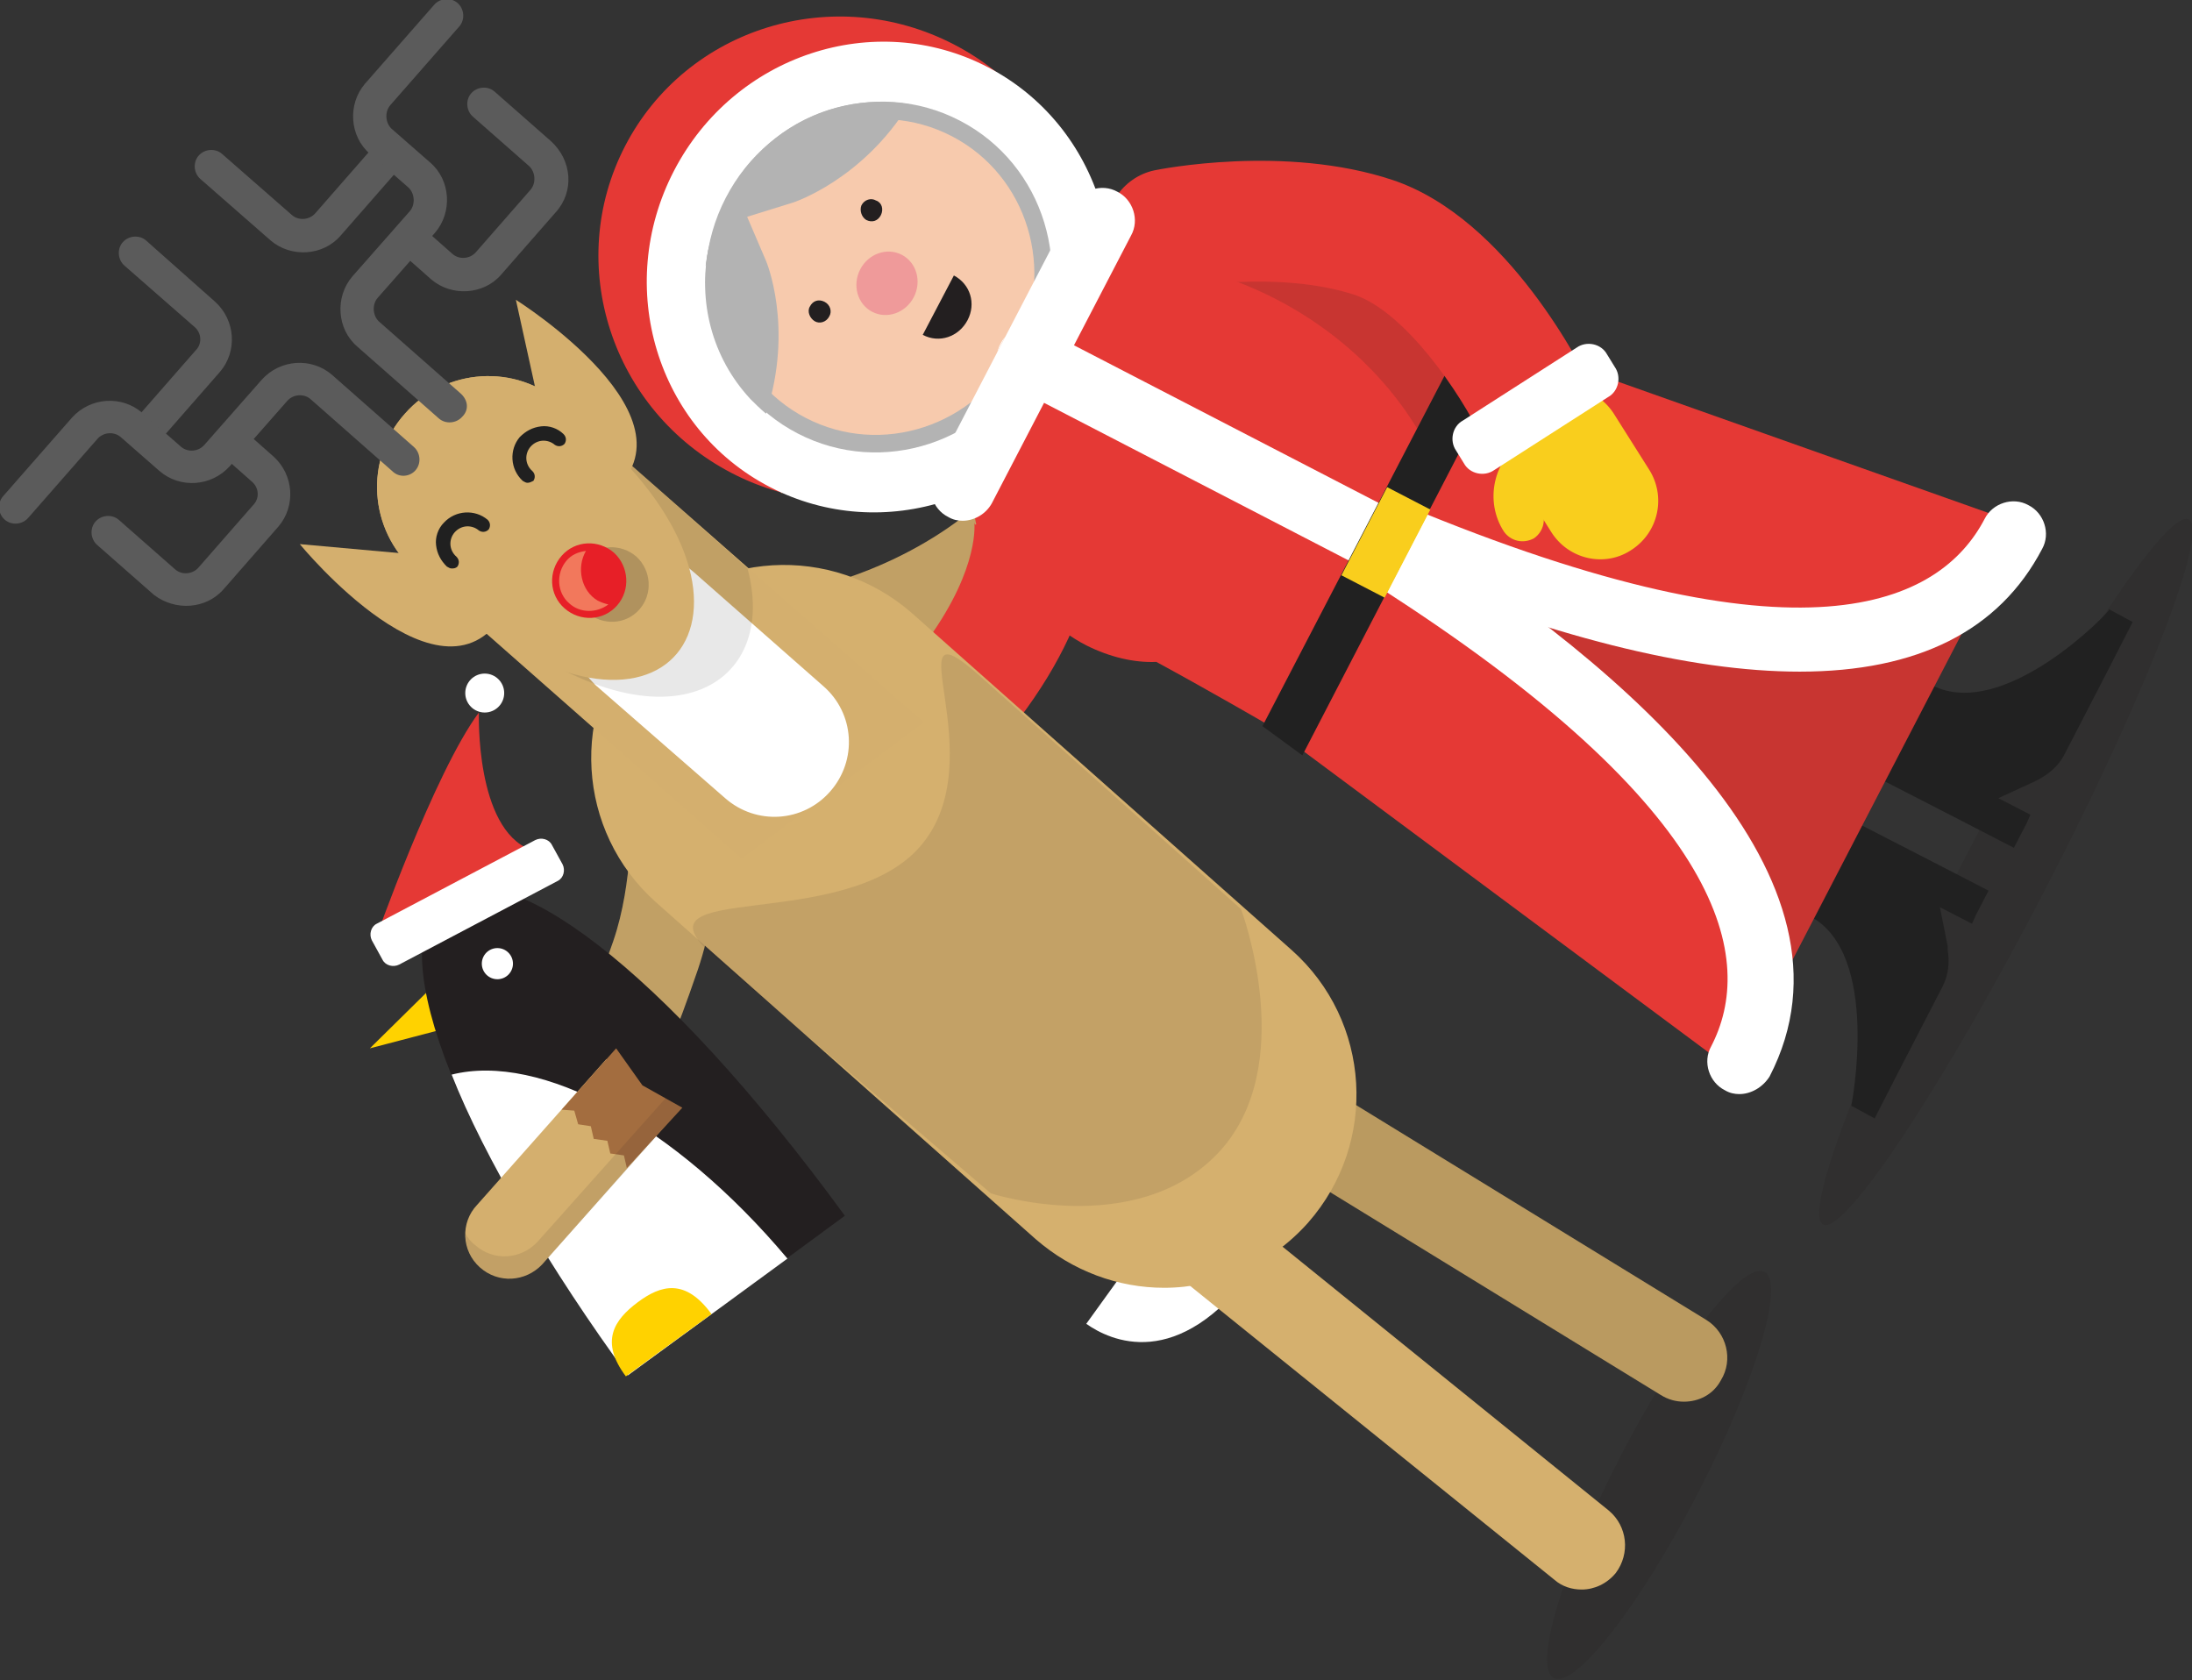 <svg xmlns="http://www.w3.org/2000/svg" width="225.2" height="172.6" viewBox="0 0 225.2 172.6"><rect x="0" y="0" width="225.2" height="172.6" fill="#333333" stroke="none"/><path fill="#FFF" d="M127.7 122.9c2.4 1.7 2.9 5 1.2 7.4-7.9 10.8-14.9 7.4-17.3 5.7.8-1.1 6.9-9.6 8.7-12 1.7-2.3 5-2.8 7.4-1.1z"/><path fill="#A36D3F" d="M75.1 43.2l6.9-4.9v1.5l1.3.5v1.3l1.3.5v1.4l1.3.5v1.3l1.3.5-6.9 4.9-1.7-4.4z"/><path fill="#D4AF6E" d="M86.7 69l-2.4-8.8c9.6-2.6 17.7-8.1 22.2-15.2 2.3-3.6 3.2-6.7 2.6-9.1-.6-2.8-3.2-4.7-5.8-6.4-5.2-3.2-11.7-3.9-19.6-2.2l-2-8.9c10.1-2.2 19.2-1.1 26.4 3.4 2.5 1.5 8.3 5.1 9.9 12.1 1.1 4.9-.2 10.3-3.8 16.1-5.7 8.9-15.7 15.8-27.5 19zM68 109.2l-8.1-4.3s.9-1.9 3.1-8.2c2.1-6.1 1.8-13.3 1.8-13.3L74 83c0 .4.3 8.9-2.3 16.6-2.4 7-3.5 9.2-3.7 9.6z"/><path fill="#1D191A" d="M68 109.2l-8.1-4.3s.9-1.9 3.1-8.2c2.1-6.1 1.8-13.2 1.8-13.3L74 83c0 .4.3 8.9-2.3 16.6-2.4 7-3.5 9.2-3.7 9.6zM86.7 69l-2.4-8.9C93.9 57.6 102 52 106.4 45c2.3-3.6 3.2-6.7 2.6-9.1-.6-2.8-3.2-4.7-5.8-6.3-5.2-3.2-11.7-3.9-19.5-2.2l-2-9c10.1-2.2 19.2-1.1 26.4 3.4 2.5 1.5 8.3 5.1 9.9 12.1 1.1 4.9-.2 10.3-3.8 16.1-5.7 8.9-15.7 15.8-27.5 19z" opacity=".1"/><path fill="#E53935" d="M83.4 89c-2.6 0-5-1.6-5.9-4.2-1.1-3.2.6-6.8 3.8-7.9 0 0 8-3 14.1-11.3 5.3-7.4 4.7-11.9 4.7-12 0 .2.1.3.1.3l12-3c.4 1.6 1.9 10-6.8 22-8.5 11.7-19.6 15.6-20.1 15.8-.5.2-1.2.3-1.9.3z"/><path fill="#F9CE1D" d="M78.8 85.2c1-.7 1.3-2 .7-3.1-2-3.2-6.3-4.1-9.4-2.1-1 .7-1.3 2-.7 3.1.7 1 2 1.3 3.1.7 1.1-.7 2.6-.4 3.3.7.6 1.1 2 1.4 3 .7z"/><path fill="#F9CE1D" d="M82.2 91.3c2.8-1.8 3.6-5.5 1.8-8.3a5.99 5.99 0 0 0-8.3-1.8L70 84.8c-2.8 1.8-3.5 5.5-1.8 8.2 1.8 2.8 5.5 3.6 8.3 1.8l5.7-3.5z"/><path fill="#FFF" d="M76.4 79c-.7-1-.4-2.4.7-3.1l1.3-.8c1-.7 2.4-.4 3.1.7L89 87.4c.7 1 .4 2.4-.7 3.1l-1.3.9c-1 .7-2.4.4-3.1-.7L76.4 79z"/><circle fill="#E53935" cx="106.3" cy="52.3" r="6.2"/><ellipse transform="rotate(-62.592 86.59 26.594)" fill="#E53935" cx="86.6" cy="26.6" rx="24.8" ry="25.2"/><ellipse transform="rotate(-62.592 90.258 28.497)" fill="#FFF" cx="90.3" cy="28.5" rx="24.3" ry="23.7"/><ellipse transform="rotate(-62.592 90.258 28.497)" fill="#B3B3B3" cx="90.3" cy="28.5" rx="18.1" ry="17.7"/><ellipse transform="rotate(-62.592 90.258 28.497)" fill="#F7CAAD" cx="90.3" cy="28.5" rx="16.3" ry="15.9"/><path fill="#B3B3B3" d="M81.5 20.8l-5.8 1.8 1-5.4c3.4-4.4 8.8-7 14.6-6.7.7 0 1.4.1 2.1.2-4.8 7.8-11.9 10.1-11.9 10.1z"/><path fill="#B3B3B3" d="M72.5 27.3s.6-6.5 5.1-11.2l1.5 2.6-4.3 5.8-2.3 2.8z"/><path fill="#B3B3B3" d="M78.7 26.8l-2.4-5.6-3.5 4.3c-1.1 5.4.3 11.2 4.3 15.5.5.5 1 1 1.6 1.5 2.9-8.9 0-15.7 0-15.7z"/><path fill="#231F20" d="M98 28.3c1.7.9 2.3 2.9 1.4 4.6-.9 1.7-2.9 2.4-4.6 1.5M84.7 31c.6.3.8 1 .5 1.5-.3.6-1 .8-1.5.5-.5-.3-.8-1-.5-1.5.3-.6.9-.8 1.5-.5zM89 22.6c.6.3 1.2.1 1.5-.5.3-.6.1-1.3-.5-1.5-.5-.3-1.2-.1-1.5.5-.2.5 0 1.2.5 1.5z"/><ellipse transform="rotate(-62.592 91.117 29.08)" fill="#EF9A9A" cx="91.1" cy="29.1" rx="3.3" ry="3.1"/><path fill="#E53935" d="M112.3 27.1c-7.3 10-13.4 23.1-7.4 24.6-2.5 4.9.5 11.4 6.7 14.6 2.4 1.2 4.9 1.8 7.2 1.7 5.7 3.1 11.2 6.3 11.2 6.3l23.5-39.6-23.6-13.5s-14.1 1.1-17.6 5.9z"/><ellipse transform="rotate(117.408 206.068 89.538)" fill="#231F20" cx="206.1" cy="89.5" rx="40.8" ry="4.4" opacity=".2"/><ellipse transform="rotate(117.408 170.447 151.58)" fill="#231F20" cx="170.4" cy="151.6" rx="23.5" ry="4.4" opacity=".2"/><path fill="#FFF" d="M145.9 61c-.5 0-1-.1-1.5-.4l-40.2-20.8c-1.6-.8-2.3-2.9-1.4-4.5.8-1.6 2.9-2.3 4.5-1.4l40.2 20.8c1.6.8 2.3 2.9 1.4 4.5-.6 1.2-1.8 1.8-3 1.8z"/><path fill="#231F20" d="M135.6 20.8c-8.6-2.2-16.8-1.2-23.3 2.2l-1.9 3.7c4-.4 8.4-.2 12.8 1 17.1 4.5 28.9 20.1 26.3 35-.8 4.8-3 8.9-6.2 12.1 9.7-2.4 17-9.4 18.7-19 2.5-14.9-9.3-30.5-26.4-35z" opacity=".15"/><path fill="#212121" d="M185.3 93.8l.6.3c7.4 3.8 4.3 19.5 4.3 19.5l2.4 1.3.2-.4 2.2-4.3 4.6-8.9c.6-1.2.7-2.5.5-3.7v-.2-.2l-.8-4 3.3 1.7.4-.9 1.3-2.5-6.2-3.2-7.4-3.8-5.4 9.3zM198.5 70.4c-.2-.1-.4-.2-.7-.3l-4.5 10 7.4 3.8 6.2 3.2 1.3-2.5.4-.9-3.3-1.7 3.7-1.7c.1 0 .1-.1.2-.1l.2-.1c1.1-.6 2.1-1.4 2.7-2.6l4.6-8.9 2.2-4.3.2-.4-2.4-1.3c.2.1-10.8 11.6-18.2 7.8z"/><path fill="#E53935" d="M207.4 53.8l-29.2 56.3-46-34.2 21.3-41.2z"/><path fill="#231F20" d="M207.4 53.8l-29.2 56.3.5-21.3-24.2-27 36.1 4.2z" opacity=".15"/><path fill="#FFF" d="M178.7 112.4c-.5 0-1-.1-1.5-.4-1.6-.8-2.3-2.9-1.4-4.5 4.5-8.7 2.2-24.1-34.8-47.6-1.6-1-2-3-1-4.6 1-1.6 3-2 4.6-1 22.8 14.5 47.7 36 37.2 56.3-.7 1.1-1.9 1.8-3.1 1.8z"/><path fill="#FFF" d="M184.9 69c-11.3 0-25.7-3.6-43.2-10.9-1.7-.7-2.5-2.7-1.8-4.4.7-1.7 2.7-2.5 4.4-1.8 41 17.1 55 10.2 59.6 1.4.8-1.6 2.9-2.3 4.5-1.4 1.6.8 2.3 2.9 1.4 4.5C205.4 64.8 197 69 184.9 69z"/><path fill="#212121" d="M129.7 74.6l4.1 3 21.4-41.3-4.4-2.3z"/><path fill="#F9CE1D" d="M142.255 61.403l-4.44-2.3 4.697-9.056 4.438 2.302z"/><path fill="#F7CAAD" d="M99.746 41.377l6.444-12.428 4.083 2.116-6.444 12.428z"/><path fill="#E53935" d="M157.9 48.6c-2.3 0-4.5-1.3-5.6-3.5-2.3-4.8-7.9-13-13.1-14.8-7.9-2.6-18-.7-18.1-.7-3.3.7-6.6-1.5-7.3-4.8-.7-3.3 1.5-6.6 4.8-7.3.5-.1 13.4-2.7 24.5 1 11.9 4 19.5 19.5 20.4 21.2 1.5 3.1.1 6.8-2.9 8.2-.9.5-1.8.7-2.7.7z"/><g><path fill="#FFF" d="M98.9 53.5c-.5 0-1-.1-1.5-.4-1.6-.8-2.3-2.9-1.4-4.5l14.3-27.5c.8-1.6 2.9-2.3 4.5-1.4 1.6.8 2.3 2.9 1.4 4.5l-14.3 27.5c-.6 1.1-1.8 1.8-3 1.8z"/></g><g><path fill="#F9CE1D" d="M159.7 45.9c-.7-1-2-1.3-3.1-.7-3.2 2-4.1 6.3-2.1 9.4.7 1 2 1.3 3.1.7 1-.7 1.3-2 .7-3.1-.7-1.1-.4-2.6.7-3.3 1.1-.6 1.4-2 .7-3z"/><path fill="#F9CE1D" d="M165.8 42.5c-1.8-2.8-5.5-3.6-8.2-1.8a5.99 5.99 0 0 0-1.8 8.3l3.6 5.7c1.8 2.8 5.5 3.6 8.2 1.8 2.8-1.8 3.6-5.5 1.8-8.3l-3.6-5.7z"/></g><g><path fill="#FFF" d="M153.5 48.3c-1 .7-2.5.4-3.1-.7l-.8-1.3c-.7-1-.4-2.5.7-3.1l11.7-7.5c1-.7 2.5-.4 3.1.7l.8 1.3c.7 1 .4 2.5-.7 3.1l-11.7 7.5z"/></g><g><path fill="#BA9A60" d="M173 144c-.8 0-1.6-.2-2.4-.7l-38.8-23.8c-2.1-1.3-2.8-4.1-1.5-6.2 1.3-2.1 4.1-2.8 6.2-1.5l38.8 23.8c2.1 1.3 2.8 4.1 1.5 6.2-.8 1.5-2.3 2.2-3.8 2.2z"/><path fill="#D5B06E" d="M162.5 163.3c-1 0-2-.3-2.8-1L120.9 131c-1.9-1.6-2.2-4.4-.7-6.4 1.6-1.9 4.4-2.2 6.4-.7l38.7 31.3c1.9 1.6 2.2 4.4.7 6.4-.9 1.1-2.2 1.7-3.5 1.7z"/><path fill="#D5B06E" d="M119.6 132.3c-4.7 0-9.4-1.7-13.2-5l-39-34.6c-8.2-7.3-8.9-19.8-1.7-28 7.3-8.2 19.8-8.9 28-1.7l39 34.6c8.2 7.3 8.9 19.8 1.7 28-3.9 4.4-9.4 6.7-14.8 6.7z"/><path fill="#D4AF6E" d="M76.2 88.2L42.6 58.6c-4.7-4.2-5.2-11.4-1-16.1 4.2-4.7 11.4-5.2 16.1-1l37.2 32.7"/><path fill="#FFF" d="M66.8 64.9c-1.9 2.2-4.8 3.2-7.5 2.9.4.9 1.1 1.8 1.9 2.6L74.5 82c3.2 2.8 8 2.5 10.8-.7 2.8-3.2 2.5-8-.7-10.8L71.3 58.8c-.8-.7-1.6-1.2-2.5-1.5.5 2.6-.1 5.4-2 7.6z"/><path fill="#1D191A" d="M41.6 42.5c-.2.3-.4.5-.6.8-2.3 5.1-1.1 11.4 3.3 15.3l3.9 3.5c18.4 16.2 32.1 9.4 28.6-3.7l-19-16.9c-4.8-4.2-12-3.7-16.2 1z" opacity=".1"/><path fill="#D4AF6E" d="M61 44.4l-3.3-2.9c-4.7-4.2-12-3.7-16.1 1-4.2 4.7-3.7 12 1 16.1l3.4 3c21.8 19.2 36 1.3 15-17.2z"/><path fill="#D4AF6E" d="M41.9 56.9l-11.1-1S45.7 74.1 52 62.6l-10.1-5.7zM55.4 41.7L53 30.8S72.9 43.3 62.3 51l-6.9-9.3z"/><path fill="#221F1F" d="M65.7 62.6c-1.4 1.6-3.8 1.7-5.4.3-1.6-1.4-1.7-3.8-.3-5.4 1.4-1.6 3.8-1.7 5.4-.3 1.5 1.4 1.7 3.8.3 5.4z" opacity=".2"/><path fill="#E71F27" d="M63.4 62.2c-1.4 1.6-3.8 1.7-5.4.3-1.6-1.4-1.7-3.8-.3-5.4 1.4-1.6 3.8-1.7 5.4-.3 1.5 1.4 1.7 3.8.3 5.4z"/><path fill="#FAC087" d="M61.4 61.7c-1.7-1-2.2-3.4-1.2-5.1-.8.1-1.5.4-2 1-1.1 1.3-1 3.3.3 4.4 1.1 1 2.8 1 4 .1-.4-.1-.7-.2-1.1-.4z" opacity=".55"/><path fill="#202020" d="M46.4 58.4c-.2 0-.3-.1-.5-.2-.6-.6-1-1.3-1.1-2.2-.1-.8.2-1.7.8-2.3 1.2-1.3 3.2-1.4 4.5-.3.3.3.3.7.1 1-.3.3-.7.3-1 .1-.7-.6-1.8-.6-2.5.2-.6.7-.6 1.8.2 2.5.3.3.3.7.1 1-.2.2-.4.2-.6.2zM54.2 49.6c-.2 0-.3-.1-.5-.2-1.3-1.2-1.4-3.2-.3-4.5.6-.6 1.3-1 2.2-1.1.8-.1 1.7.2 2.3.8.3.3.3.7.1 1-.3.3-.7.3-1 .1-.7-.6-1.8-.6-2.5.2-.6.7-.6 1.8.2 2.5.3.3.3.7.1 1-.2.1-.4.2-.6.2z"/><path fill="#5B5B5B" d="M40.6 17.8L35 24.2c-1.8 2.1-5.1 2.3-7.2.5l-7.2-6.3c-.7-.6-.8-1.7-.2-2.4.6-.7 1.7-.8 2.4-.2l7.2 6.3c.7.6 1.8.5 2.4-.2l5.6-6.4c.6-.7 1.7-.8 2.4-.2.7.8.8 1.8.2 2.5z"/><path fill="#5B5B5B" d="M47.5 42.8c-.6.7-1.7.8-2.4.2l-8.4-7.4c-2.1-1.8-2.3-5.1-.5-7.2l5.9-6.7c.6-.7.5-1.8-.1-2.4l-4-3.5c-2.1-1.8-2.3-5.1-.5-7.2L44.6.5c.6-.7 1.7-.8 2.4-.2.7.6.8 1.7.2 2.4l-7.1 8.1c-.6.7-.5 1.8.1 2.4l4 3.5c2.1 1.8 2.3 5.1.5 7.2l-5.9 6.7c-.6.7-.5 1.8.1 2.4l8.4 7.4c.8.7.9 1.7.2 2.4z"/><path fill="#5B5B5B" d="M57.1 21.8l-5.6 6.4c-1.8 2.1-5.1 2.3-7.2.5l-2.6-2.3c-.7-.6-.8-1.7-.2-2.4.6-.7 1.7-.8 2.4-.2l2.6 2.3c.7.6 1.8.5 2.4-.2l5.6-6.4c.6-.7.5-1.8-.1-2.4L48.6 12c-.7-.6-.8-1.7-.2-2.4.6-.7 1.7-.8 2.4-.2l5.8 5.1c2.2 2 2.4 5.2.5 7.3zM17 44.6l5.6-6.4c1.8-2.1 1.6-5.3-.5-7.2L15 24.7c-.7-.6-1.8-.5-2.4.2-.6.7-.5 1.8.2 2.4l7.2 6.3c.7.6.8 1.7.1 2.4l-5.6 6.4c-.6.7-.5 1.8.2 2.4.7.5 1.7.5 2.3-.2z"/><path fill="#5B5B5B" d="M42.7 48.3c.6-.7.5-1.8-.2-2.4l-8.4-7.4c-2.1-1.8-5.3-1.6-7.2.5L21 45.7c-.6.7-1.7.8-2.4.2l-4-3.5c-2.1-1.8-5.3-1.6-7.2.5L.3 51c-.6.7-.5 1.8.2 2.4.7.6 1.8.5 2.4-.2l7.1-8.1c.6-.7 1.7-.8 2.4-.2l4 3.5c2.1 1.8 5.3 1.6 7.2-.5l5.9-6.7c.6-.7 1.7-.8 2.4-.2l8.4 7.4c.7.7 1.8.6 2.4-.1z"/><path fill="#5B5B5B" d="M23 60.5l5.6-6.4c1.8-2.1 1.6-5.3-.5-7.2l-2.6-2.3c-.7-.6-1.8-.5-2.4.2-.6.7-.5 1.8.2 2.4l2.6 2.3c.7.6.8 1.7.1 2.4l-5.6 6.4c-.6.7-1.7.8-2.4.2l-5.8-5.1c-.7-.6-1.8-.5-2.4.2-.6.7-.5 1.8.2 2.4l5.8 5.1c2.2 1.7 5.4 1.5 7.2-.6z"/></g><g><path fill="#FFD200" d="M45.1 100.7l-7.1 7 8.4-2.2z"/><path fill="#231F20" d="M64.6 141.2c-19.1-26-25.1-44.6-18.9-49.1 6.1-4.5 22.1 6.8 41.1 32.8l-22.2 16.3z"/><path fill="#FFF" d="M80.9 129.3c-11.6-13.8-25.4-21.2-34.5-18.9 3.3 8.4 10.2 20.1 18.1 30.9l16.4-12z"/><circle fill="#FFF" cx="51.1" cy="99" r="1.6"/><path fill="#FFD200" d="M64.3 141.4c-2.7-3.6-1.2-5.8 1.2-7.6 2.4-1.8 4.9-2.5 7.6 1.2l-8.8 6.4z"/><path fill="#E53935" d="M38.5 96.7s6.1-17.3 10.7-23.5c0 0-.4 11.9 5.3 14.1l-16 9.4z"/><path fill="#FFF" d="M39.3 98.6c.3.6 1.1.8 1.7.5l16.3-8.6c.6-.3.8-1.1.5-1.7l-1.1-2c-.3-.6-1.1-.8-1.7-.5l-16.3 8.6c-.6.3-.8 1.1-.5 1.7l1.1 2z"/><circle fill="#FFF" cx="49.8" cy="71.2" r="2"/><g><path fill="#D4AF6E" d="M49.3 130.2c1.9 1.7 4.7 1.5 6.4-.3l13.3-15-6.7-6.1-13.3 15c-1.7 1.8-1.6 4.7.3 6.4z"/><path fill="#A36D3F" d="M70.1 113.8l-5.7 6.2-.3-1.3-1.4-.2-.3-1.3-1.4-.2-.3-1.3-1.3-.2-.4-1.4-1.3-.1 5.6-6.3 2.7 3.8z"/><g opacity=".1"><path fill="#1D191A" d="M70.1 113.8L69 115l-13.3 14.9c-1.7 1.9-4.5 2-6.4.3-1-.9-1.5-2.2-1.5-3.5.2.4.6.9 1 1.2 1.9 1.7 4.7 1.5 6.4-.3l13.2-14.8 1.7 1z"/></g></g></g><g opacity=".1"><path fill="#1D191A" d="M127.5 93.4s6.1 16.2-2.4 25.1-23.3 4.1-23.3 4.1L73.3 98.2c-9-7.9 13.3-2.2 21.2-11.2 7.9-9-3-25.6 6-17.7l27 24.1z"/></g></svg>